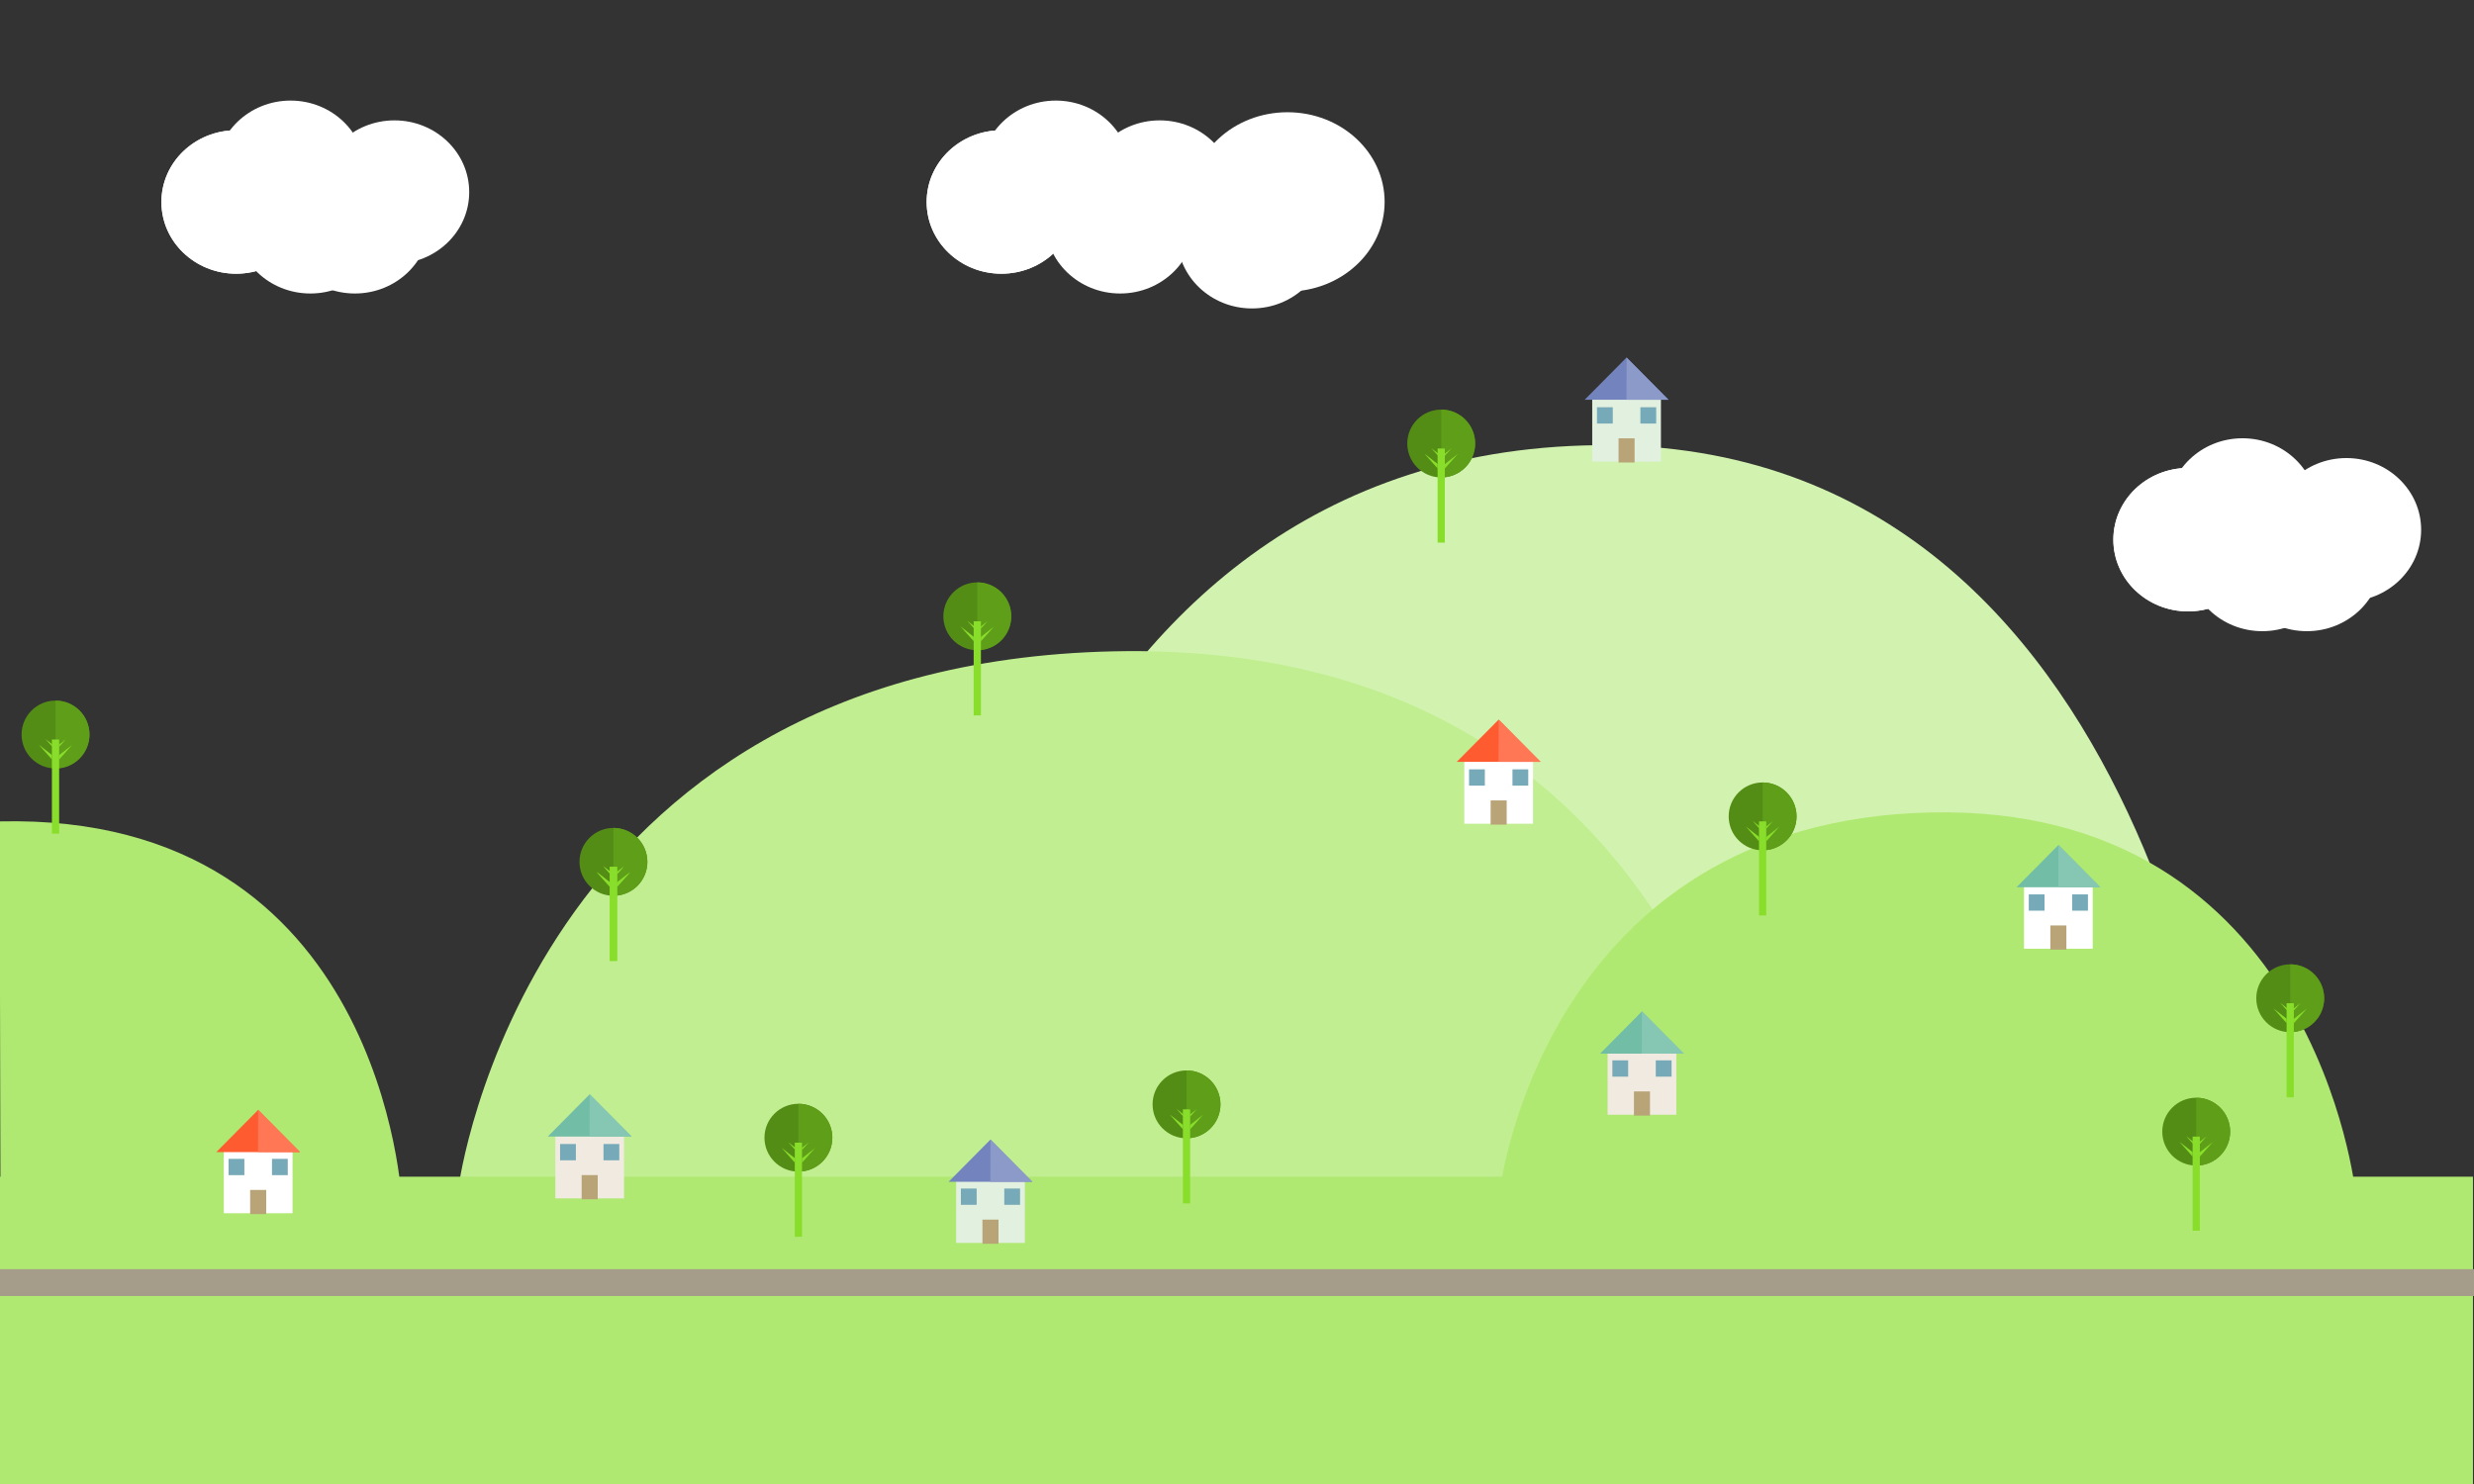 <?xml version="1.0" encoding="UTF-8" standalone="no"?>
<!-- Created with Inkscape (http://www.inkscape.org/) -->

<svg
   xmlns:dc="http://purl.org/dc/elements/1.1/"
   xmlns:cc="http://creativecommons.org/ns#"
   xmlns:rdf="http://www.w3.org/1999/02/22-rdf-syntax-ns#"
   xmlns:svg="http://www.w3.org/2000/svg"
   xmlns="http://www.w3.org/2000/svg"
   xmlns:sodipodi="http://sodipodi.sourceforge.net/DTD/sodipodi-0.dtd"
   xmlns:inkscape="http://www.inkscape.org/namespaces/inkscape"
   width="1000"
   height="600"
   viewBox="0 0 1000 600"
   id="svg4157"
   version="1.1"
   inkscape:version="0.91 r13725"
   sodipodi:docname="landscape_practice_1.svg">
  <rect x="0" y="0" width="1000" height="600" fill="#333333" stroke="none"/>
  <defs
     id="defs4159" />
  <sodipodi:namedview
     id="base"
     pagecolor="#d0ebff"
     bordercolor="#666666"
     borderopacity="1.0"
     inkscape:pageopacity="1"
     inkscape:pageshadow="2"
     inkscape:zoom="0.827653"
     inkscape:cx="500.39255"
     inkscape:cy="227.12697"
     inkscape:document-units="px"
     inkscape:current-layer="layer1"
     showgrid="false"
     inkscape:window-width="1405"
     inkscape:window-height="855"
     inkscape:window-x="55"
     inkscape:window-y="0"
     inkscape:window-maximized="0"
     units="px" />
  <g
     inkscape:label="ground"
     inkscape:groupmode="layer"
     id="layer1"
     transform="translate(0,-452.362)">
    <path
       style="fill:#d2f3af;fill-opacity:1;fill-rule:evenodd;stroke:none;stroke-width:1px;stroke-linecap:butt;stroke-linejoin:miter;stroke-opacity:1"
       d="m 375.382,931.148 c 0,0 27.579,-291.566 264.754,-298.678 237.175,-7.111 261.996,302.234 261.996,302.234 z"
       id="path5396"
       inkscape:connector-curvature="0" />
    <path
       inkscape:connector-curvature="0"
       id="path5358"
       d="m 185.382,932.127 c 0,0 27.579,-211.271 264.754,-216.424 237.175,-5.153 261.996,219 261.996,219 z"
       style="fill:#c1ee91;fill-opacity:1;fill-rule:evenodd;stroke:none;stroke-width:1px;stroke-linecap:butt;stroke-linejoin:miter;stroke-opacity:1" />
    <rect
       style="opacity:1;fill:#b0e972;fill-opacity:1;stroke:none;stroke-width:2.9;stroke-miterlimit:4;stroke-dasharray:none;stroke-opacity:1"
       id="rect5293"
       width="1000"
       height="125.452"
       x="-0.421"
       y="928.116" />
    <path
       style="fill:#b0e972;fill-opacity:1;fill-rule:evenodd;stroke:none;stroke-width:1px;stroke-linecap:butt;stroke-linejoin:miter;stroke-opacity:1"
       d="m 606.396,932.893 c 0,0 18.101,-148.431 173.773,-152.051 155.672,-3.62 171.963,153.862 171.963,153.862 z"
       id="path5356"
       inkscape:connector-curvature="0" />
    <path
       inkscape:connector-curvature="0"
       id="path5398"
       d="M -0.161,784.462 C 155.511,780.842 162.444,938.324 162.444,938.324 L 0.19,936.222 Z"
       style="fill:#afe971;fill-opacity:1;fill-rule:evenodd;stroke:none;stroke-width:1px;stroke-linecap:butt;stroke-linejoin:miter;stroke-opacity:1"
       sodipodi:nodetypes="cccc" />
  </g>
  <g
     inkscape:groupmode="layer"
     id="layer2"
     inkscape:label="homes" />
  <g
     inkscape:groupmode="layer"
     id="layer3"
     inkscape:label="homes deets"
     style="display:inline">
    <rect
       style="opacity:1;fill:#ffffff;fill-opacity:1;stroke:none;stroke-width:2.9;stroke-miterlimit:4;stroke-dasharray:none;stroke-opacity:1"
       id="rect5296"
       width="27.778"
       height="25.133"
       x="90.466"
       y="465.392" />
    <rect
       style="opacity:1;fill:#77aab8;fill-opacity:1;stroke:none;stroke-width:2.9;stroke-miterlimit:4;stroke-dasharray:none;stroke-opacity:1"
       id="rect5301"
       width="6.384"
       height="6.59"
       x="92.391"
       y="468.538" />
    <rect
       y="468.538"
       x="109.936"
       height="6.59"
       width="6.384"
       id="rect5305"
       style="opacity:1;fill:#77aab8;fill-opacity:1;stroke:none;stroke-width:2.9;stroke-miterlimit:4;stroke-dasharray:none;stroke-opacity:1" />
    <rect
       style="opacity:1;fill:#b8a477;fill-opacity:1;stroke:none;stroke-width:2.9;stroke-miterlimit:4;stroke-dasharray:none;stroke-opacity:1"
       id="rect5307"
       width="6.487"
       height="9.782"
       x="101.112"
       y="481.101" />
    <rect
       y="459.392"
       x="224.466"
       height="25.133"
       width="27.778"
       id="rect5331"
       style="opacity:1;fill:#f0eae0;fill-opacity:1;stroke:none;stroke-width:2.9;stroke-miterlimit:4;stroke-dasharray:none;stroke-opacity:1" />
    <rect
       y="462.538"
       x="226.391"
       height="6.59"
       width="6.384"
       id="rect5335"
       style="opacity:1;fill:#77aab8;fill-opacity:1;stroke:none;stroke-width:2.9;stroke-miterlimit:4;stroke-dasharray:none;stroke-opacity:1" />
    <rect
       style="opacity:1;fill:#77aab8;fill-opacity:1;stroke:none;stroke-width:2.9;stroke-miterlimit:4;stroke-dasharray:none;stroke-opacity:1"
       id="rect5337"
       width="6.384"
       height="6.59"
       x="243.936"
       y="462.538" />
    <rect
       y="475.101"
       x="235.112"
       height="9.782"
       width="6.487"
       id="rect5339"
       style="opacity:1;fill:#b8a477;fill-opacity:1;stroke:none;stroke-width:2.9;stroke-miterlimit:4;stroke-dasharray:none;stroke-opacity:1" />
    <rect
       style="opacity:1;fill:#e2f0e0;fill-opacity:1;stroke:none;stroke-width:2.9;stroke-miterlimit:4;stroke-dasharray:none;stroke-opacity:1"
       id="rect5346"
       width="27.778"
       height="25.133"
       x="386.466"
       y="477.392" />
    <rect
       style="opacity:1;fill:#77aab8;fill-opacity:1;stroke:none;stroke-width:2.9;stroke-miterlimit:4;stroke-dasharray:none;stroke-opacity:1"
       id="rect5350"
       width="6.384"
       height="6.59"
       x="388.391"
       y="480.538" />
    <rect
       y="480.538"
       x="405.936"
       height="6.59"
       width="6.384"
       id="rect5352"
       style="opacity:1;fill:#77aab8;fill-opacity:1;stroke:none;stroke-width:2.9;stroke-miterlimit:4;stroke-dasharray:none;stroke-opacity:1" />
    <rect
       style="opacity:1;fill:#b8a477;fill-opacity:1;stroke:none;stroke-width:2.9;stroke-miterlimit:4;stroke-dasharray:none;stroke-opacity:1"
       id="rect5354"
       width="6.487"
       height="9.782"
       x="397.112"
       y="493.101" />
    <rect
       y="307.91"
       x="591.874"
       height="25.133"
       width="27.778"
       id="rect5362"
       style="opacity:1;fill:#ffffff;fill-opacity:1;stroke:none;stroke-width:2.9;stroke-miterlimit:4;stroke-dasharray:none;stroke-opacity:1" />
    <rect
       y="311.056"
       x="593.798"
       height="6.59"
       width="6.384"
       id="rect5366"
       style="opacity:1;fill:#77aab8;fill-opacity:1;stroke:none;stroke-width:2.9;stroke-miterlimit:4;stroke-dasharray:none;stroke-opacity:1" />
    <rect
       style="opacity:1;fill:#77aab8;fill-opacity:1;stroke:none;stroke-width:2.9;stroke-miterlimit:4;stroke-dasharray:none;stroke-opacity:1"
       id="rect5368"
       width="6.384"
       height="6.59"
       x="611.344"
       y="311.056" />
    <rect
       y="323.619"
       x="602.52"
       height="9.782"
       width="6.487"
       id="rect5370"
       style="opacity:1;fill:#b8a477;fill-opacity:1;stroke:none;stroke-width:2.9;stroke-miterlimit:4;stroke-dasharray:none;stroke-opacity:1" />
    <rect
       style="opacity:1;fill:#f0eae0;fill-opacity:1;stroke:none;stroke-width:2.9;stroke-miterlimit:4;stroke-dasharray:none;stroke-opacity:1"
       id="rect5374"
       width="27.778"
       height="25.133"
       x="649.799"
       y="425.569" />
    <rect
       style="opacity:1;fill:#77aab8;fill-opacity:1;stroke:none;stroke-width:2.9;stroke-miterlimit:4;stroke-dasharray:none;stroke-opacity:1"
       id="rect5378"
       width="6.384"
       height="6.59"
       x="651.723"
       y="428.715" />
    <rect
       y="428.715"
       x="669.268"
       height="6.59"
       width="6.384"
       id="rect5380"
       style="opacity:1;fill:#77aab8;fill-opacity:1;stroke:none;stroke-width:2.9;stroke-miterlimit:4;stroke-dasharray:none;stroke-opacity:1" />
    <rect
       style="opacity:1;fill:#b8a477;fill-opacity:1;stroke:none;stroke-width:2.9;stroke-miterlimit:4;stroke-dasharray:none;stroke-opacity:1"
       id="rect5382"
       width="6.487"
       height="9.782"
       x="660.444"
       y="441.278" />
    <g
       transform="matrix(0.548,0,0,0.548,767.162,114.94)"
       id="g5384">
      <rect
         style="opacity:1;fill:#ffffff;fill-opacity:1;stroke:none;stroke-width:2.9;stroke-miterlimit:4;stroke-dasharray:none;stroke-opacity:1"
         id="rect5386"
         width="50.663"
         height="45.838"
         x="92.979"
         y="444.391" />
      <rect
         style="opacity:1;fill:#77aab8;fill-opacity:1;stroke:none;stroke-width:2.9;stroke-miterlimit:4;stroke-dasharray:none;stroke-opacity:1"
         id="rect5390"
         width="11.644"
         height="12.02"
         x="96.489"
         y="450.129" />
      <rect
         y="450.129"
         x="128.489"
         height="12.02"
         width="11.644"
         id="rect5392"
         style="opacity:1;fill:#77aab8;fill-opacity:1;stroke:none;stroke-width:2.9;stroke-miterlimit:4;stroke-dasharray:none;stroke-opacity:1" />
      <rect
         style="opacity:1;fill:#b8a477;fill-opacity:1;stroke:none;stroke-width:2.9;stroke-miterlimit:4;stroke-dasharray:none;stroke-opacity:1"
         id="rect5394"
         width="11.832"
         height="17.842"
         x="112.395"
         y="473.041" />
    </g>
    <rect
       y="161.51"
       x="643.58"
       height="25.133"
       width="27.778"
       id="rect5585"
       style="opacity:1;fill:#e2f0e0;fill-opacity:1;stroke:none;stroke-width:2.9;stroke-miterlimit:4;stroke-dasharray:none;stroke-opacity:1" />
    <rect
       y="164.656"
       x="645.504"
       height="6.59"
       width="6.384"
       id="rect5589"
       style="opacity:1;fill:#77aab8;fill-opacity:1;stroke:none;stroke-width:2.9;stroke-miterlimit:4;stroke-dasharray:none;stroke-opacity:1" />
    <rect
       style="opacity:1;fill:#77aab8;fill-opacity:1;stroke:none;stroke-width:2.9;stroke-miterlimit:4;stroke-dasharray:none;stroke-opacity:1"
       id="rect5591"
       width="6.384"
       height="6.59"
       x="663.049"
       y="164.656" />
    <rect
       y="177.218"
       x="654.225"
       height="9.782"
       width="6.487"
       id="rect5593"
       style="opacity:1;fill:#b8a477;fill-opacity:1;stroke:none;stroke-width:2.9;stroke-miterlimit:4;stroke-dasharray:none;stroke-opacity:1" />
  </g>
  <g
     inkscape:groupmode="layer"
     id="layer9"
     inkscape:label="homes deets 1"
     style="display:inline">
    <g
       id="g6833">
      <path
         style="fill:#ff5b30;fill-opacity:1;fill-rule:evenodd;stroke:none;stroke-width:1px;stroke-linecap:butt;stroke-linejoin:miter;stroke-opacity:1"
         d="m 588.824,308.029 33.878,0 -16.939,-17.089 z"
         id="path5364"
         inkscape:connector-curvature="0"
         sodipodi:nodetypes="cccc" />
      <path
         sodipodi:nodetypes="cccc"
         inkscape:connector-curvature="0"
         id="path6828"
         d="m 605.708,308.029 16.993,0 -16.939,-17.089 z"
         style="fill:#ff7754;fill-opacity:1;fill-rule:evenodd;stroke:none;stroke-width:1px;stroke-linecap:butt;stroke-linejoin:miter;stroke-opacity:1" />
    </g>
    <path
       style="fill:#7283bd;fill-opacity:1;fill-rule:evenodd;stroke:none;stroke-width:1px;stroke-linecap:butt;stroke-linejoin:miter;stroke-opacity:1"
       d="m 640.53,161.629 33.878,0 -16.939,-17.089 z"
       id="path6839"
       inkscape:connector-curvature="0"
       sodipodi:nodetypes="cccc" />
    <path
       sodipodi:nodetypes="cccc"
       inkscape:connector-curvature="0"
       id="path6841"
       d="m 657.415,161.629 16.993,0 -16.939,-17.089 z"
       style="fill:#8c9ac9;fill-opacity:1;fill-rule:evenodd;stroke:none;stroke-width:1px;stroke-linecap:butt;stroke-linejoin:miter;stroke-opacity:1" />
    <path
       style="fill:#72bda6;fill-opacity:1;fill-rule:evenodd;stroke:none;stroke-width:1px;stroke-linecap:butt;stroke-linejoin:miter;stroke-opacity:1"
       d="m 646.749,426.002 33.878,0 -16.939,-17.089 z"
       id="path6845"
       inkscape:connector-curvature="0"
       sodipodi:nodetypes="cccc" />
    <path
       sodipodi:nodetypes="cccc"
       inkscape:connector-curvature="0"
       id="path6847"
       d="m 663.633,426.002 16.993,0 -16.939,-17.089 z"
       style="fill:#86c7b3;fill-opacity:1;fill-rule:evenodd;stroke:none;stroke-width:1px;stroke-linecap:butt;stroke-linejoin:miter;stroke-opacity:1" />
    <path
       sodipodi:nodetypes="cccc"
       inkscape:connector-curvature="0"
       id="path6853"
       d="m 815.092,358.713 33.878,0 -16.939,-17.089 z"
       style="fill:#72bda6;fill-opacity:1;fill-rule:evenodd;stroke:none;stroke-width:1px;stroke-linecap:butt;stroke-linejoin:miter;stroke-opacity:1" />
    <path
       style="fill:#86c7b3;fill-opacity:1;fill-rule:evenodd;stroke:none;stroke-width:1px;stroke-linecap:butt;stroke-linejoin:miter;stroke-opacity:1"
       d="m 831.976,358.713 16.993,0 -16.939,-17.089 z"
       id="path6855"
       inkscape:connector-curvature="0"
       sodipodi:nodetypes="cccc" />
    <path
       style="fill:#7283bd;fill-opacity:1;fill-rule:evenodd;stroke:none;stroke-width:1px;stroke-linecap:butt;stroke-linejoin:miter;stroke-opacity:1"
       d="m 383.416,477.825 33.878,0 -16.939,-17.089 z"
       id="path6879"
       inkscape:connector-curvature="0"
       sodipodi:nodetypes="cccc" />
    <path
       sodipodi:nodetypes="cccc"
       inkscape:connector-curvature="0"
       id="path6881"
       d="m 400.301,477.825 16.993,0 -16.939,-17.089 z"
       style="fill:#8c9ac9;fill-opacity:1;fill-rule:evenodd;stroke:none;stroke-width:1px;stroke-linecap:butt;stroke-linejoin:miter;stroke-opacity:1" />
    <path
       sodipodi:nodetypes="cccc"
       inkscape:connector-curvature="0"
       id="path6885"
       d="m 221.416,459.511 33.878,0 -16.939,-17.089 z"
       style="fill:#72bda6;fill-opacity:1;fill-rule:evenodd;stroke:none;stroke-width:1px;stroke-linecap:butt;stroke-linejoin:miter;stroke-opacity:1" />
    <path
       style="fill:#86c7b3;fill-opacity:1;fill-rule:evenodd;stroke:none;stroke-width:1px;stroke-linecap:butt;stroke-linejoin:miter;stroke-opacity:1"
       d="m 238.301,459.511 16.993,0 -16.939,-17.089 z"
       id="path6887"
       inkscape:connector-curvature="0"
       sodipodi:nodetypes="cccc" />
    <g
       id="g6889"
       transform="translate(-501.408,157.796)">
      <path
         sodipodi:nodetypes="cccc"
         inkscape:connector-curvature="0"
         id="path6891"
         d="m 588.824,308.029 33.878,0 -16.939,-17.089 z"
         style="fill:#ff5b30;fill-opacity:1;fill-rule:evenodd;stroke:none;stroke-width:1px;stroke-linecap:butt;stroke-linejoin:miter;stroke-opacity:1" />
      <path
         style="fill:#ff7754;fill-opacity:1;fill-rule:evenodd;stroke:none;stroke-width:1px;stroke-linecap:butt;stroke-linejoin:miter;stroke-opacity:1"
         d="m 605.708,308.029 16.993,0 -16.939,-17.089 z"
         id="path6893"
         inkscape:connector-curvature="0"
         sodipodi:nodetypes="cccc" />
    </g>
  </g>
  <g
     inkscape:groupmode="layer"
     id="layer4"
     inkscape:label="road"
     sodipodi:insensitive="true"
     style="display:inline">
    <rect
       style="opacity:1;fill:#a59d8a;fill-opacity:1;stroke:none;stroke-width:2.9;stroke-miterlimit:4;stroke-dasharray:none;stroke-opacity:1"
       id="rect5327"
       width="1001.206"
       height="10.856"
       x="-3.0517578e-05"
       y="513.148" />
  </g>
  <g
     inkscape:groupmode="layer"
     id="layer5"
     inkscape:label="trees"
     style="display:inline">
    <circle
       style="display:inline;opacity:1;fill:#548d16;fill-opacity:1;stroke:none;stroke-width:2.9;stroke-miterlimit:4;stroke-dasharray:none;stroke-opacity:1"
       id="circle5498"
       cx="395.028"
       cy="249.185"
       r="13.718" />
    <circle
       style="display:inline;opacity:1;fill:#548d16;fill-opacity:1;stroke:none;stroke-width:2.9;stroke-miterlimit:4;stroke-dasharray:none;stroke-opacity:1"
       id="path5405"
       cx="582.545"
       cy="179.326"
       r="13.718" />
    <circle
       style="display:inline;opacity:1;fill:#548d16;fill-opacity:1;stroke:none;stroke-width:2.9;stroke-miterlimit:4;stroke-dasharray:none;stroke-opacity:1"
       id="circle5442"
       cx="247.956"
       cy="348.459"
       r="13.718" />
    <circle
       r="13.718"
       cy="459.989"
       cx="322.718"
       id="circle5456"
       style="display:inline;opacity:1;fill:#548d16;fill-opacity:1;stroke:none;stroke-width:2.9;stroke-miterlimit:4;stroke-dasharray:none;stroke-opacity:1" />
    <circle
       style="display:inline;opacity:1;fill:#548d16;fill-opacity:1;stroke:none;stroke-width:2.9;stroke-miterlimit:4;stroke-dasharray:none;stroke-opacity:1"
       id="circle5512"
       cx="22.446"
       cy="296.984"
       r="13.718" />
    <circle
       r="13.718"
       cy="457.537"
       cx="887.719"
       id="circle5526"
       style="display:inline;opacity:1;fill:#548d16;fill-opacity:1;stroke:none;stroke-width:2.9;stroke-miterlimit:4;stroke-dasharray:none;stroke-opacity:1" />
    <circle
       style="display:inline;opacity:1;fill:#548d16;fill-opacity:1;stroke:none;stroke-width:2.9;stroke-miterlimit:4;stroke-dasharray:none;stroke-opacity:1"
       id="circle5540"
       cx="712.459"
       cy="330.075"
       r="13.718" />
    <circle
       r="13.718"
       cy="403.611"
       cx="925.713"
       id="circle5554"
       style="display:inline;opacity:1;fill:#548d16;fill-opacity:1;stroke:none;stroke-width:2.9;stroke-miterlimit:4;stroke-dasharray:none;stroke-opacity:1" />
    <circle
       style="display:inline;opacity:1;fill:#548d16;fill-opacity:1;stroke:none;stroke-width:2.9;stroke-miterlimit:4;stroke-dasharray:none;stroke-opacity:1"
       id="circle5568"
       cx="479.595"
       cy="446.507"
       r="13.718" />
  </g>
  <g
     inkscape:groupmode="layer"
     id="layer8"
     inkscape:label="tree shadow">
    <path
       style="opacity:1;fill:#5e9e18;fill-opacity:1;stroke:none;stroke-width:2.9;stroke-miterlimit:4;stroke-dasharray:none;stroke-opacity:1"
       d="m 408.746,249.186 c 0,7.576 -6.142,13.717 -13.717,13.717 l 0,-27.435 c 7.576,0 13.717,6.142 13.717,13.717 z"
       id="path6809"
       inkscape:connector-curvature="0"
       sodipodi:nodetypes="sccs" />
    <path
       sodipodi:nodetypes="sccs"
       inkscape:connector-curvature="0"
       id="path6975"
       d="m 596.263,179.326 c 0,7.576 -6.142,13.717 -13.717,13.717 l 0,-27.435 c 7.576,0 13.717,6.142 13.717,13.717 z"
       style="opacity:1;fill:#5e9e18;fill-opacity:1;stroke:none;stroke-width:2.9;stroke-miterlimit:4;stroke-dasharray:none;stroke-opacity:1" />
    <path
       style="opacity:1;fill:#5e9e18;fill-opacity:1;stroke:none;stroke-width:2.9;stroke-miterlimit:4;stroke-dasharray:none;stroke-opacity:1"
       d="m 726.176,330.075 c 0,7.576 -6.142,13.717 -13.717,13.717 l 0,-27.435 c 7.576,0 13.717,6.142 13.717,13.717 z"
       id="path6977"
       inkscape:connector-curvature="0"
       sodipodi:nodetypes="sccs" />
    <path
       sodipodi:nodetypes="sccs"
       inkscape:connector-curvature="0"
       id="path6979"
       d="m 493.312,446.507 c 0,7.576 -6.142,13.717 -13.717,13.717 l 0,-27.435 c 7.576,0 13.717,6.142 13.717,13.717 z"
       style="opacity:1;fill:#5e9e18;fill-opacity:1;stroke:none;stroke-width:2.9;stroke-miterlimit:4;stroke-dasharray:none;stroke-opacity:1" />
    <path
       style="opacity:1;fill:#5e9e18;fill-opacity:1;stroke:none;stroke-width:2.9;stroke-miterlimit:4;stroke-dasharray:none;stroke-opacity:1"
       d="m 336.436,459.989 c 0,7.576 -6.142,13.717 -13.717,13.717 l 0,-27.435 c 7.576,0 13.717,6.142 13.717,13.717 z"
       id="path6981"
       inkscape:connector-curvature="0"
       sodipodi:nodetypes="sccs" />
    <path
       sodipodi:nodetypes="sccs"
       inkscape:connector-curvature="0"
       id="path6990"
       d="m 939.431,403.611 c 0,7.576 -6.142,13.717 -13.717,13.717 l 0,-27.435 c 7.576,0 13.717,6.142 13.717,13.717 z"
       style="opacity:1;fill:#5e9e18;fill-opacity:1;stroke:none;stroke-width:2.9;stroke-miterlimit:4;stroke-dasharray:none;stroke-opacity:1" />
    <path
       style="opacity:1;fill:#5e9e18;fill-opacity:1;stroke:none;stroke-width:2.9;stroke-miterlimit:4;stroke-dasharray:none;stroke-opacity:1"
       d="m 901.437,457.538 c 0,7.576 -6.142,13.717 -13.717,13.717 l 0,-27.435 c 7.576,0 13.717,6.142 13.717,13.717 z"
       id="path6992"
       inkscape:connector-curvature="0"
       sodipodi:nodetypes="sccs" />
    <path
       sodipodi:nodetypes="sccs"
       inkscape:connector-curvature="0"
       id="path6994"
       d="m 261.674,348.459 c 0,7.576 -6.142,13.717 -13.717,13.717 l 0,-27.435 c 7.576,0 13.717,6.142 13.717,13.717 z"
       style="opacity:1;fill:#5e9e18;fill-opacity:1;stroke:none;stroke-width:2.9;stroke-miterlimit:4;stroke-dasharray:none;stroke-opacity:1" />
    <path
       style="opacity:1;fill:#5e9e18;fill-opacity:1;stroke:none;stroke-width:2.9;stroke-miterlimit:4;stroke-dasharray:none;stroke-opacity:1"
       d="m 36.164,296.984 c 0,7.576 -6.142,13.717 -13.717,13.717 l 0,-27.435 c 7.576,0 13.717,6.142 13.717,13.717 z"
       id="path6996"
       inkscape:connector-curvature="0"
       sodipodi:nodetypes="sccs" />
  </g>
  <g
     inkscape:groupmode="layer"
     id="layer10"
     inkscape:label="clouds">
    <ellipse
       style="opacity:1;fill:#ffffff;fill-opacity:1;stroke:none;stroke-width:2.9;stroke-miterlimit:4;stroke-dasharray:none;stroke-opacity:1"
       id="path6999"
       cx="95.451"
       cy="81.667"
       rx="30.206"
       ry="28.998" />
    <ellipse
       ry="28.998"
       rx="30.206"
       cy="81.667"
       cx="95.451"
       id="ellipse7001"
       style="opacity:1;fill:#ffffff;fill-opacity:1;stroke:none;stroke-width:2.9;stroke-miterlimit:4;stroke-dasharray:none;stroke-opacity:1" />
    <ellipse
       style="opacity:1;fill:#ffffff;fill-opacity:1;stroke:none;stroke-width:2.9;stroke-miterlimit:4;stroke-dasharray:none;stroke-opacity:1"
       id="ellipse7003"
       cx="117.451"
       cy="69.667"
       rx="30.206"
       ry="28.998" />
    <ellipse
       ry="28.998"
       rx="30.206"
       cy="89.667"
       cx="125.451"
       id="ellipse7005"
       style="opacity:1;fill:#ffffff;fill-opacity:1;stroke:none;stroke-width:2.9;stroke-miterlimit:4;stroke-dasharray:none;stroke-opacity:1" />
    <ellipse
       style="opacity:1;fill:#ffffff;fill-opacity:1;stroke:none;stroke-width:2.9;stroke-miterlimit:4;stroke-dasharray:none;stroke-opacity:1"
       id="ellipse7007"
       cx="143.451"
       cy="89.667"
       rx="30.206"
       ry="28.998" />
    <ellipse
       ry="28.998"
       rx="30.206"
       cy="77.667"
       cx="159.451"
       id="ellipse7009"
       style="opacity:1;fill:#ffffff;fill-opacity:1;stroke:none;stroke-width:2.9;stroke-miterlimit:4;stroke-dasharray:none;stroke-opacity:1" />
    <ellipse
       style="opacity:1;fill:#ffffff;fill-opacity:1;stroke:none;stroke-width:2.9;stroke-miterlimit:4;stroke-dasharray:none;stroke-opacity:1"
       id="ellipse7011"
       cx="520.402"
       cy="81.626"
       rx="39.268"
       ry="36.247" />
    <ellipse
       ry="28.998"
       rx="30.206"
       cy="81.667"
       cx="404.759"
       id="ellipse7013"
       style="opacity:1;fill:#ffffff;fill-opacity:1;stroke:none;stroke-width:2.9;stroke-miterlimit:4;stroke-dasharray:none;stroke-opacity:1" />
    <ellipse
       style="opacity:1;fill:#ffffff;fill-opacity:1;stroke:none;stroke-width:2.9;stroke-miterlimit:4;stroke-dasharray:none;stroke-opacity:1"
       id="ellipse7015"
       cx="404.759"
       cy="81.667"
       rx="30.206"
       ry="28.998" />
    <ellipse
       ry="28.998"
       rx="30.206"
       cy="69.667"
       cx="426.759"
       id="ellipse7017"
       style="opacity:1;fill:#ffffff;fill-opacity:1;stroke:none;stroke-width:2.9;stroke-miterlimit:4;stroke-dasharray:none;stroke-opacity:1" />
    <ellipse
       style="opacity:1;fill:#ffffff;fill-opacity:1;stroke:none;stroke-width:2.9;stroke-miterlimit:4;stroke-dasharray:none;stroke-opacity:1"
       id="ellipse7019"
       cx="506.045"
       cy="95.708"
       rx="30.206"
       ry="28.998" />
    <ellipse
       ry="28.998"
       rx="30.206"
       cy="89.667"
       cx="452.759"
       id="ellipse7021"
       style="opacity:1;fill:#ffffff;fill-opacity:1;stroke:none;stroke-width:2.9;stroke-miterlimit:4;stroke-dasharray:none;stroke-opacity:1" />
    <ellipse
       style="opacity:1;fill:#ffffff;fill-opacity:1;stroke:none;stroke-width:2.9;stroke-miterlimit:4;stroke-dasharray:none;stroke-opacity:1"
       id="ellipse7023"
       cx="468.759"
       cy="77.667"
       rx="30.206"
       ry="28.998" />
    <ellipse
       ry="28.998"
       rx="30.206"
       cy="218.197"
       cx="884.429"
       id="ellipse7025"
       style="opacity:1;fill:#ffffff;fill-opacity:1;stroke:none;stroke-width:2.9;stroke-miterlimit:4;stroke-dasharray:none;stroke-opacity:1" />
    <ellipse
       style="opacity:1;fill:#ffffff;fill-opacity:1;stroke:none;stroke-width:2.9;stroke-miterlimit:4;stroke-dasharray:none;stroke-opacity:1"
       id="ellipse7027"
       cx="884.429"
       cy="218.197"
       rx="30.206"
       ry="28.998" />
    <ellipse
       ry="28.998"
       rx="30.206"
       cy="206.197"
       cx="906.429"
       id="ellipse7029"
       style="opacity:1;fill:#ffffff;fill-opacity:1;stroke:none;stroke-width:2.9;stroke-miterlimit:4;stroke-dasharray:none;stroke-opacity:1" />
    <ellipse
       style="opacity:1;fill:#ffffff;fill-opacity:1;stroke:none;stroke-width:2.9;stroke-miterlimit:4;stroke-dasharray:none;stroke-opacity:1"
       id="ellipse7031"
       cx="914.429"
       cy="226.197"
       rx="30.206"
       ry="28.998" />
    <ellipse
       ry="28.998"
       rx="30.206"
       cy="226.197"
       cx="932.429"
       id="ellipse7033"
       style="opacity:1;fill:#ffffff;fill-opacity:1;stroke:none;stroke-width:2.9;stroke-miterlimit:4;stroke-dasharray:none;stroke-opacity:1" />
    <ellipse
       style="opacity:1;fill:#ffffff;fill-opacity:1;stroke:none;stroke-width:2.9;stroke-miterlimit:4;stroke-dasharray:none;stroke-opacity:1"
       id="ellipse7035"
       cx="948.429"
       cy="214.197"
       rx="30.206"
       ry="28.998" />
  </g>
  <g
     inkscape:groupmode="layer"
     id="layer6"
     inkscape:label="trees deets"
     style="display:inline">
    <rect
       style="opacity:1;fill:#88de2a;fill-opacity:1;stroke:none;stroke-width:2.9;stroke-miterlimit:4;stroke-dasharray:none;stroke-opacity:1"
       id="rect5403"
       width="2.926"
       height="38.044"
       x="581.082"
       y="181.338" />
    <path
       style="fill:#88de2a;fill-opacity:1;fill-rule:evenodd;stroke:none;stroke-width:1px;stroke-linecap:butt;stroke-linejoin:miter;stroke-opacity:1"
       d="m 581.076,189.363 -5.312,-5.941 5.312,4.175 z"
       id="path5408"
       inkscape:connector-curvature="0"
       sodipodi:nodetypes="cccc" />
    <path
       sodipodi:nodetypes="cccc"
       inkscape:connector-curvature="0"
       id="path5410"
       d="m 583.994,189.423 5.312,-5.941 -5.312,4.175 z"
       style="fill:#88de2a;fill-opacity:1;fill-rule:evenodd;stroke:none;stroke-width:1px;stroke-linecap:butt;stroke-linejoin:miter;stroke-opacity:1" />
    <path
       style="fill:#88de2a;fill-opacity:1;fill-rule:evenodd;stroke:none;stroke-width:1px;stroke-linecap:butt;stroke-linejoin:miter;stroke-opacity:1"
       d="m 581.187,184.176 -2.708,-3.028 2.708,2.128 z"
       id="path5412"
       inkscape:connector-curvature="0"
       sodipodi:nodetypes="cccc" />
    <path
       sodipodi:nodetypes="cccc"
       inkscape:connector-curvature="0"
       id="path5414"
       d="m 584.011,184.29 2.708,-3.028 -2.708,2.128 z"
       style="fill:#88de2a;fill-opacity:1;fill-rule:evenodd;stroke:none;stroke-width:1px;stroke-linecap:butt;stroke-linejoin:miter;stroke-opacity:1" />
    <rect
       y="350.471"
       x="246.493"
       height="38.044"
       width="2.926"
       id="rect5430"
       style="opacity:1;fill:#88de2a;fill-opacity:1;stroke:none;stroke-width:2.9;stroke-miterlimit:4;stroke-dasharray:none;stroke-opacity:1" />
    <path
       sodipodi:nodetypes="cccc"
       inkscape:connector-curvature="0"
       id="path5432"
       d="m 246.488,358.496 -5.312,-5.941 5.312,4.175 z"
       style="fill:#88de2a;fill-opacity:1;fill-rule:evenodd;stroke:none;stroke-width:1px;stroke-linecap:butt;stroke-linejoin:miter;stroke-opacity:1" />
    <path
       style="fill:#88de2a;fill-opacity:1;fill-rule:evenodd;stroke:none;stroke-width:1px;stroke-linecap:butt;stroke-linejoin:miter;stroke-opacity:1"
       d="m 249.405,358.555 5.312,-5.941 -5.312,4.175 z"
       id="path5434"
       inkscape:connector-curvature="0"
       sodipodi:nodetypes="cccc" />
    <path
       sodipodi:nodetypes="cccc"
       inkscape:connector-curvature="0"
       id="path5436"
       d="m 246.598,353.308 -2.708,-3.028 2.708,2.128 z"
       style="fill:#88de2a;fill-opacity:1;fill-rule:evenodd;stroke:none;stroke-width:1px;stroke-linecap:butt;stroke-linejoin:miter;stroke-opacity:1" />
    <path
       style="fill:#88de2a;fill-opacity:1;fill-rule:evenodd;stroke:none;stroke-width:1px;stroke-linecap:butt;stroke-linejoin:miter;stroke-opacity:1"
       d="m 249.422,353.423 2.708,-3.028 -2.708,2.128 z"
       id="path5438"
       inkscape:connector-curvature="0"
       sodipodi:nodetypes="cccc" />
    <rect
       style="opacity:1;fill:#88de2a;fill-opacity:1;stroke:none;stroke-width:2.9;stroke-miterlimit:4;stroke-dasharray:none;stroke-opacity:1"
       id="rect5444"
       width="2.926"
       height="38.044"
       x="246.493"
       y="350.471" />
    <path
       style="fill:#88de2a;fill-opacity:1;fill-rule:evenodd;stroke:none;stroke-width:1px;stroke-linecap:butt;stroke-linejoin:miter;stroke-opacity:1"
       d="m 246.488,358.496 -5.312,-5.941 5.312,4.175 z"
       id="path5446"
       inkscape:connector-curvature="0"
       sodipodi:nodetypes="cccc" />
    <path
       sodipodi:nodetypes="cccc"
       inkscape:connector-curvature="0"
       id="path5448"
       d="m 249.405,358.555 5.312,-5.941 -5.312,4.175 z"
       style="fill:#88de2a;fill-opacity:1;fill-rule:evenodd;stroke:none;stroke-width:1px;stroke-linecap:butt;stroke-linejoin:miter;stroke-opacity:1" />
    <path
       style="fill:#88de2a;fill-opacity:1;fill-rule:evenodd;stroke:none;stroke-width:1px;stroke-linecap:butt;stroke-linejoin:miter;stroke-opacity:1"
       d="m 246.598,353.308 -2.708,-3.028 2.708,2.128 z"
       id="path5450"
       inkscape:connector-curvature="0"
       sodipodi:nodetypes="cccc" />
    <path
       sodipodi:nodetypes="cccc"
       inkscape:connector-curvature="0"
       id="path5452"
       d="m 249.422,353.423 2.708,-3.028 -2.708,2.128 z"
       style="fill:#88de2a;fill-opacity:1;fill-rule:evenodd;stroke:none;stroke-width:1px;stroke-linecap:butt;stroke-linejoin:miter;stroke-opacity:1" />
    <rect
       y="462.001"
       x="321.255"
       height="38.044"
       width="2.926"
       id="rect5458"
       style="opacity:1;fill:#88de2a;fill-opacity:1;stroke:none;stroke-width:2.9;stroke-miterlimit:4;stroke-dasharray:none;stroke-opacity:1" />
    <path
       sodipodi:nodetypes="cccc"
       inkscape:connector-curvature="0"
       id="path5460"
       d="m 321.249,470.025 -5.312,-5.941 5.312,4.175 z"
       style="fill:#88de2a;fill-opacity:1;fill-rule:evenodd;stroke:none;stroke-width:1px;stroke-linecap:butt;stroke-linejoin:miter;stroke-opacity:1" />
    <path
       style="fill:#88de2a;fill-opacity:1;fill-rule:evenodd;stroke:none;stroke-width:1px;stroke-linecap:butt;stroke-linejoin:miter;stroke-opacity:1"
       d="m 324.167,470.085 5.312,-5.941 -5.312,4.175 z"
       id="path5462"
       inkscape:connector-curvature="0"
       sodipodi:nodetypes="cccc" />
    <path
       sodipodi:nodetypes="cccc"
       inkscape:connector-curvature="0"
       id="path5464"
       d="m 321.36,464.838 -2.708,-3.028 2.708,2.128 z"
       style="fill:#88de2a;fill-opacity:1;fill-rule:evenodd;stroke:none;stroke-width:1px;stroke-linecap:butt;stroke-linejoin:miter;stroke-opacity:1" />
    <path
       style="fill:#88de2a;fill-opacity:1;fill-rule:evenodd;stroke:none;stroke-width:1px;stroke-linecap:butt;stroke-linejoin:miter;stroke-opacity:1"
       d="m 324.184,464.953 2.708,-3.028 -2.708,2.128 z"
       id="path5466"
       inkscape:connector-curvature="0"
       sodipodi:nodetypes="cccc" />
    <rect
       style="opacity:1;fill:#88de2a;fill-opacity:1;stroke:none;stroke-width:2.9;stroke-miterlimit:4;stroke-dasharray:none;stroke-opacity:1"
       id="rect5500"
       width="2.926"
       height="38.044"
       x="393.565"
       y="251.197" />
    <path
       style="fill:#88de2a;fill-opacity:1;fill-rule:evenodd;stroke:none;stroke-width:1px;stroke-linecap:butt;stroke-linejoin:miter;stroke-opacity:1"
       d="m 393.56,259.222 -5.312,-5.941 5.312,4.175 z"
       id="path5502"
       inkscape:connector-curvature="0"
       sodipodi:nodetypes="cccc" />
    <path
       sodipodi:nodetypes="cccc"
       inkscape:connector-curvature="0"
       id="path5504"
       d="m 396.477,259.282 5.312,-5.941 -5.312,4.175 z"
       style="fill:#88de2a;fill-opacity:1;fill-rule:evenodd;stroke:none;stroke-width:1px;stroke-linecap:butt;stroke-linejoin:miter;stroke-opacity:1" />
    <path
       style="fill:#88de2a;fill-opacity:1;fill-rule:evenodd;stroke:none;stroke-width:1px;stroke-linecap:butt;stroke-linejoin:miter;stroke-opacity:1"
       d="m 393.67,254.035 -2.708,-3.028 2.708,2.128 z"
       id="path5506"
       inkscape:connector-curvature="0"
       sodipodi:nodetypes="cccc" />
    <path
       sodipodi:nodetypes="cccc"
       inkscape:connector-curvature="0"
       id="path5508"
       d="m 396.494,254.15 2.708,-3.028 -2.708,2.128 z"
       style="fill:#88de2a;fill-opacity:1;fill-rule:evenodd;stroke:none;stroke-width:1px;stroke-linecap:butt;stroke-linejoin:miter;stroke-opacity:1" />
    <rect
       style="opacity:1;fill:#88de2a;fill-opacity:1;stroke:none;stroke-width:2.9;stroke-miterlimit:4;stroke-dasharray:none;stroke-opacity:1"
       id="rect5514"
       width="2.926"
       height="38.044"
       x="20.983"
       y="298.996" />
    <path
       style="fill:#88de2a;fill-opacity:1;fill-rule:evenodd;stroke:none;stroke-width:1px;stroke-linecap:butt;stroke-linejoin:miter;stroke-opacity:1"
       d="m 20.977,307.02 -5.312,-5.941 5.312,4.175 z"
       id="path5516"
       inkscape:connector-curvature="0"
       sodipodi:nodetypes="cccc" />
    <path
       sodipodi:nodetypes="cccc"
       inkscape:connector-curvature="0"
       id="path5518"
       d="m 23.895,307.08 5.312,-5.941 -5.312,4.175 z"
       style="fill:#88de2a;fill-opacity:1;fill-rule:evenodd;stroke:none;stroke-width:1px;stroke-linecap:butt;stroke-linejoin:miter;stroke-opacity:1" />
    <path
       style="fill:#88de2a;fill-opacity:1;fill-rule:evenodd;stroke:none;stroke-width:1px;stroke-linecap:butt;stroke-linejoin:miter;stroke-opacity:1"
       d="m 21.088,301.833 -2.708,-3.028 2.708,2.128 z"
       id="path5520"
       inkscape:connector-curvature="0"
       sodipodi:nodetypes="cccc" />
    <path
       sodipodi:nodetypes="cccc"
       inkscape:connector-curvature="0"
       id="path5522"
       d="m 23.912,301.948 2.708,-3.028 -2.708,2.128 z"
       style="fill:#88de2a;fill-opacity:1;fill-rule:evenodd;stroke:none;stroke-width:1px;stroke-linecap:butt;stroke-linejoin:miter;stroke-opacity:1" />
    <rect
       y="459.549"
       x="886.256"
       height="38.044"
       width="2.926"
       id="rect5528"
       style="opacity:1;fill:#88de2a;fill-opacity:1;stroke:none;stroke-width:2.9;stroke-miterlimit:4;stroke-dasharray:none;stroke-opacity:1" />
    <path
       sodipodi:nodetypes="cccc"
       inkscape:connector-curvature="0"
       id="path5530"
       d="m 886.251,467.574 -5.312,-5.941 5.312,4.175 z"
       style="fill:#88de2a;fill-opacity:1;fill-rule:evenodd;stroke:none;stroke-width:1px;stroke-linecap:butt;stroke-linejoin:miter;stroke-opacity:1" />
    <path
       style="fill:#88de2a;fill-opacity:1;fill-rule:evenodd;stroke:none;stroke-width:1px;stroke-linecap:butt;stroke-linejoin:miter;stroke-opacity:1"
       d="m 889.168,467.634 5.312,-5.941 -5.312,4.175 z"
       id="path5532"
       inkscape:connector-curvature="0"
       sodipodi:nodetypes="cccc" />
    <path
       sodipodi:nodetypes="cccc"
       inkscape:connector-curvature="0"
       id="path5534"
       d="m 886.361,462.387 -2.708,-3.028 2.708,2.128 z"
       style="fill:#88de2a;fill-opacity:1;fill-rule:evenodd;stroke:none;stroke-width:1px;stroke-linecap:butt;stroke-linejoin:miter;stroke-opacity:1" />
    <rect
       style="opacity:1;fill:#88de2a;fill-opacity:1;stroke:none;stroke-width:2.9;stroke-miterlimit:4;stroke-dasharray:none;stroke-opacity:1"
       id="rect5542"
       width="2.926"
       height="38.044"
       x="710.995"
       y="332.087" />
    <path
       style="fill:#88de2a;fill-opacity:1;fill-rule:evenodd;stroke:none;stroke-width:1px;stroke-linecap:butt;stroke-linejoin:miter;stroke-opacity:1"
       d="m 710.99,340.112 -5.312,-5.941 5.312,4.175 z"
       id="path5544"
       inkscape:connector-curvature="0"
       sodipodi:nodetypes="cccc" />
    <path
       sodipodi:nodetypes="cccc"
       inkscape:connector-curvature="0"
       id="path5546"
       d="m 713.908,340.171 5.312,-5.941 -5.312,4.175 z"
       style="fill:#88de2a;fill-opacity:1;fill-rule:evenodd;stroke:none;stroke-width:1px;stroke-linecap:butt;stroke-linejoin:miter;stroke-opacity:1" />
    <path
       style="fill:#88de2a;fill-opacity:1;fill-rule:evenodd;stroke:none;stroke-width:1px;stroke-linecap:butt;stroke-linejoin:miter;stroke-opacity:1"
       d="m 711.1,334.924 -2.708,-3.028 2.708,2.128 z"
       id="path5548"
       inkscape:connector-curvature="0"
       sodipodi:nodetypes="cccc" />
    <path
       sodipodi:nodetypes="cccc"
       inkscape:connector-curvature="0"
       id="path5550"
       d="m 713.924,335.039 2.708,-3.028 -2.708,2.128 z"
       style="fill:#88de2a;fill-opacity:1;fill-rule:evenodd;stroke:none;stroke-width:1px;stroke-linecap:butt;stroke-linejoin:miter;stroke-opacity:1" />
    <rect
       y="405.623"
       x="924.25"
       height="38.044"
       width="2.926"
       id="rect5556"
       style="opacity:1;fill:#88de2a;fill-opacity:1;stroke:none;stroke-width:2.9;stroke-miterlimit:4;stroke-dasharray:none;stroke-opacity:1" />
    <path
       sodipodi:nodetypes="cccc"
       inkscape:connector-curvature="0"
       id="path5558"
       d="m 924.244,413.648 -5.312,-5.941 5.312,4.175 z"
       style="fill:#88de2a;fill-opacity:1;fill-rule:evenodd;stroke:none;stroke-width:1px;stroke-linecap:butt;stroke-linejoin:miter;stroke-opacity:1" />
    <path
       style="fill:#88de2a;fill-opacity:1;fill-rule:evenodd;stroke:none;stroke-width:1px;stroke-linecap:butt;stroke-linejoin:miter;stroke-opacity:1"
       d="m 927.162,413.707 5.312,-5.941 -5.312,4.175 z"
       id="path5560"
       inkscape:connector-curvature="0"
       sodipodi:nodetypes="cccc" />
    <path
       sodipodi:nodetypes="cccc"
       inkscape:connector-curvature="0"
       id="path5562"
       d="m 924.355,408.46 -2.708,-3.028 2.708,2.128 z"
       style="fill:#88de2a;fill-opacity:1;fill-rule:evenodd;stroke:none;stroke-width:1px;stroke-linecap:butt;stroke-linejoin:miter;stroke-opacity:1" />
    <path
       style="fill:#88de2a;fill-opacity:1;fill-rule:evenodd;stroke:none;stroke-width:1px;stroke-linecap:butt;stroke-linejoin:miter;stroke-opacity:1"
       d="m 927.179,408.575 2.708,-3.028 -2.708,2.128 z"
       id="path5564"
       inkscape:connector-curvature="0"
       sodipodi:nodetypes="cccc" />
    <rect
       style="opacity:1;fill:#88de2a;fill-opacity:1;stroke:none;stroke-width:2.9;stroke-miterlimit:4;stroke-dasharray:none;stroke-opacity:1"
       id="rect5570"
       width="2.926"
       height="38.044"
       x="478.131"
       y="448.519" />
    <path
       style="fill:#88de2a;fill-opacity:1;fill-rule:evenodd;stroke:none;stroke-width:1px;stroke-linecap:butt;stroke-linejoin:miter;stroke-opacity:1"
       d="m 478.126,456.544 -5.312,-5.941 5.312,4.175 z"
       id="path5572"
       inkscape:connector-curvature="0"
       sodipodi:nodetypes="cccc" />
    <path
       sodipodi:nodetypes="cccc"
       inkscape:connector-curvature="0"
       id="path5574"
       d="m 481.044,456.603 5.312,-5.941 -5.312,4.175 z"
       style="fill:#88de2a;fill-opacity:1;fill-rule:evenodd;stroke:none;stroke-width:1px;stroke-linecap:butt;stroke-linejoin:miter;stroke-opacity:1" />
    <path
       style="fill:#88de2a;fill-opacity:1;fill-rule:evenodd;stroke:none;stroke-width:1px;stroke-linecap:butt;stroke-linejoin:miter;stroke-opacity:1"
       d="m 478.236,451.356 -2.708,-3.028 2.708,2.128 z"
       id="path5576"
       inkscape:connector-curvature="0"
       sodipodi:nodetypes="cccc" />
    <path
       sodipodi:nodetypes="cccc"
       inkscape:connector-curvature="0"
       id="path5578"
       d="m 481.06,451.471 2.708,-3.028 -2.708,2.128 z"
       style="fill:#88de2a;fill-opacity:1;fill-rule:evenodd;stroke:none;stroke-width:1px;stroke-linecap:butt;stroke-linejoin:miter;stroke-opacity:1" />
    <path
       style="display:inline;fill:#88de2a;fill-opacity:1;fill-rule:evenodd;stroke:none;stroke-width:1px;stroke-linecap:butt;stroke-linejoin:miter;stroke-opacity:1"
       d="m 889.185,462.502 2.708,-3.028 -2.708,2.128 z"
       id="path5536"
       inkscape:connector-curvature="0"
       sodipodi:nodetypes="cccc" />
  </g>
</svg>

